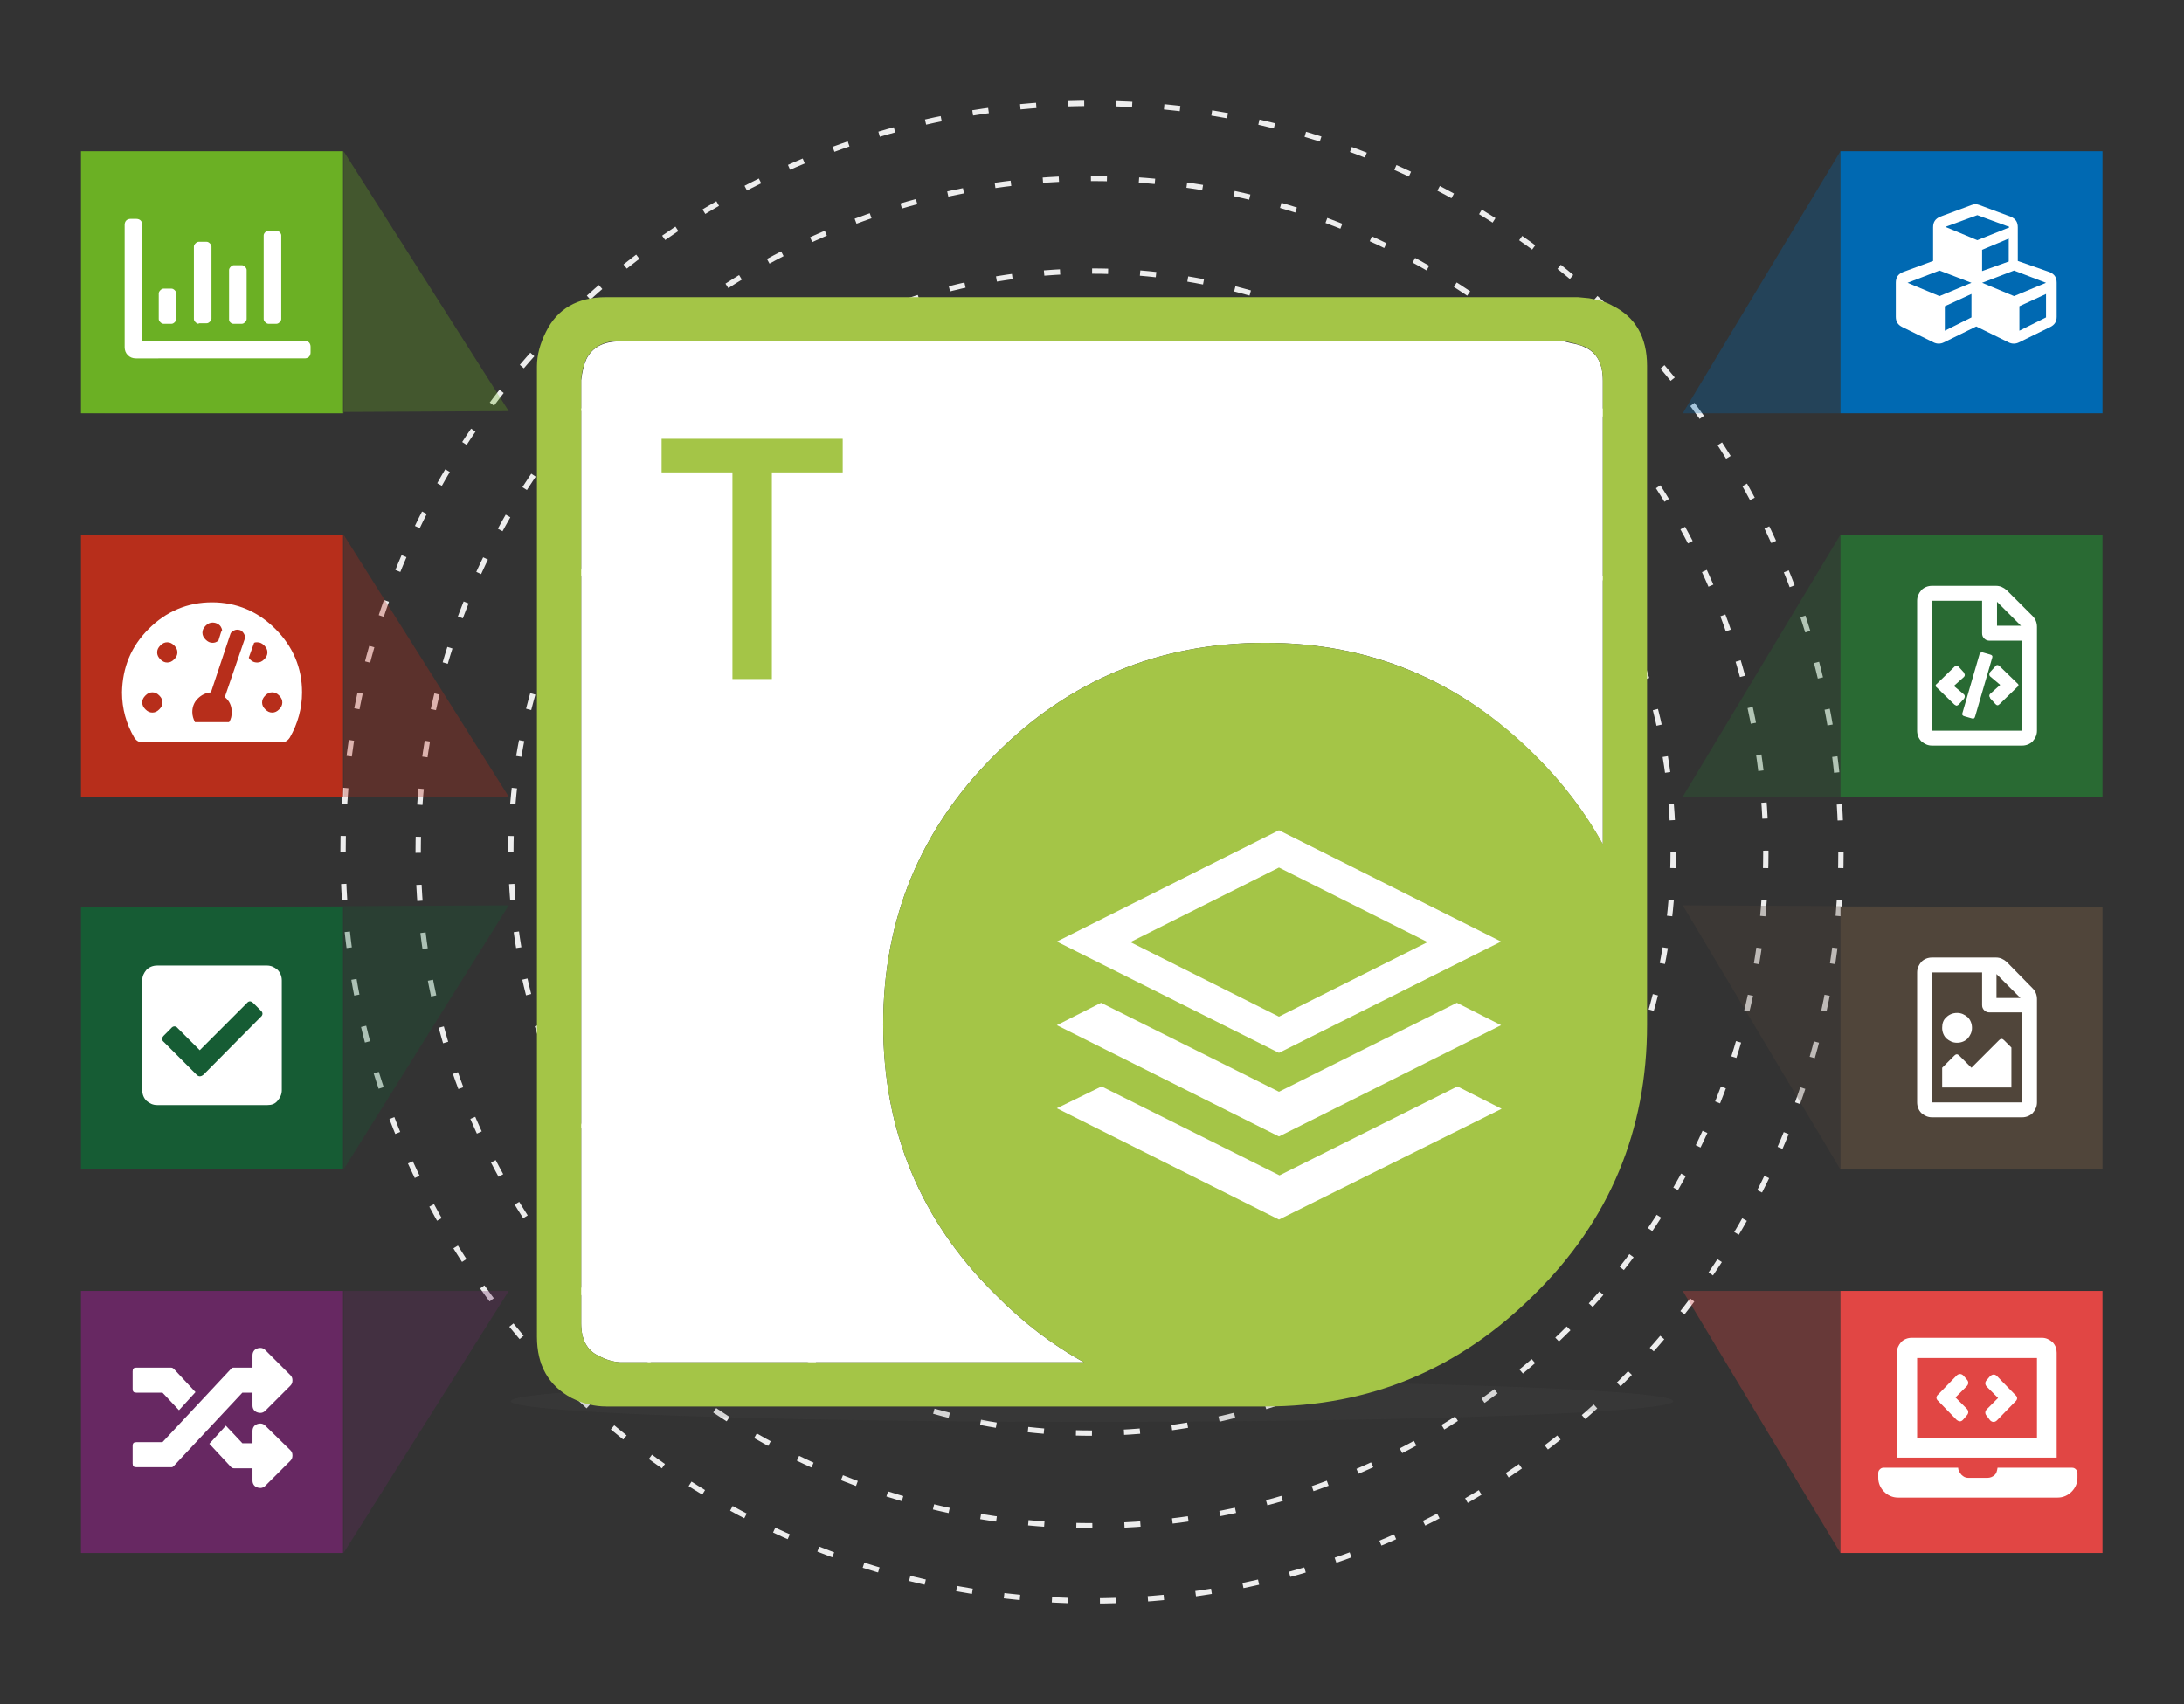 <?xml version="1.0" encoding="utf-8"?>
<!-- Generator: Adobe Illustrator 25.2.0, SVG Export Plug-In . SVG Version: 6.00 Build 0)  -->
<svg version="1.1" id="Total" xmlns="http://www.w3.org/2000/svg" xmlns:xlink="http://www.w3.org/1999/xlink" x="0px" y="0px"
	 viewBox="0 0 410 320" style="enable-background:new 0 0 410 320;" xml:space="preserve">
<rect x="0" y="0" width="410" height="320" fill="#333333" stroke="none"/>
<style type="text/css">
	.st0{fill:none;stroke:#EDEDED;stroke-miterlimit:10;stroke-dasharray:3.01,6.019;}
	.st1{fill:none;stroke:#EDEDED;stroke-miterlimit:10;stroke-dasharray:3.007,6.013;}
	.st2{fill:none;stroke:#EDEDED;stroke-miterlimit:10;stroke-dasharray:3.005,6.01;}
	.st3{fill:#6BB024;}
	.st4{fill:#B72E1B;}
	.st5{opacity:0.3;fill:#B72E1B;}
	.st6{opacity:0.3;fill:#165C34;}
	.st7{fill:#165C34;}
	.st8{fill:#672862;}
	.st9{opacity:0.3;fill:#672862;}
	.st10{fill:#FFFFFF;}
	.st11{opacity:0.29;fill:#6BB024;}
	.st12{opacity:0.3;fill:#0069B2;}
	.st13{fill:#0069B2;}
	.st14{fill:#296A33;}
	.st15{opacity:0.3;fill:#296A33;}
	.st16{fill:#50453A;}
	.st17{opacity:0.3;fill:#50453A;}
	.st18{fill:#E14644;}
	.st19{opacity:0.3;fill:#E14644;}
	.st20{opacity:0.15;fill:#555555;}
	.st21{fill-rule:evenodd;clip-rule:evenodd;fill:#FFFFFF;}
	.st22{fill-rule:evenodd;clip-rule:evenodd;fill:#A4C547;}
	.st23{fill:#A4C547;}
</style>
<g>
	<g>
		<g>
			<circle class="st0" cx="205" cy="160" r="126.5"/>
		</g>
		<g>
			<circle class="st1" cx="205" cy="160" r="109.1"/>
		</g>
		<g>
			<circle class="st2" cx="205" cy="160" r="140.6"/>
		</g>
	</g>
	<g>
		<g>
			<rect x="15.2" y="28.4" class="st3" width="49.2" height="49.2"/>
			<rect x="15.2" y="100.4" class="st4" width="49.2" height="49.2"/>
			<polygon class="st5" points="64.5,149.6 15.2,149.6 95.5,149.6 64.5,100.4 			"/>
			<polygon class="st6" points="64.5,219.6 95.5,170 15.2,170.4 64.5,170.4 			"/>
			<rect x="15.2" y="170.4" class="st7" width="49.2" height="49.2"/>
			<rect x="15.2" y="242.4" class="st8" width="49.2" height="49.2"/>
			<polygon class="st9" points="64.5,291.6 95.5,242.4 15.2,242.4 64.5,242.4 			"/>
			<g>
				<path class="st10" d="M57.2,64c0.3,0,0.6,0.1,0.8,0.3s0.3,0.5,0.3,0.8v1.1c0,0.3-0.1,0.6-0.3,0.8s-0.5,0.3-0.8,0.3H25.5
					c-0.6,0-1.1-0.2-1.5-0.6c-0.4-0.4-0.6-0.9-0.6-1.5v-23c0-0.3,0.1-0.6,0.3-0.8s0.5-0.3,0.8-0.3h1.1c0.3,0,0.6,0.1,0.8,0.3
					s0.3,0.5,0.3,0.8V64H57.2z M30.7,60.8c-0.2,0-0.4-0.1-0.6-0.3c-0.2-0.2-0.3-0.4-0.3-0.6v-4.8c0-0.2,0.1-0.4,0.3-0.6
					c0.2-0.2,0.4-0.3,0.6-0.3h1.5c0.2,0,0.4,0.1,0.6,0.3c0.2,0.2,0.3,0.4,0.3,0.6v4.8c0,0.2-0.1,0.4-0.3,0.6
					c-0.2,0.2-0.4,0.3-0.6,0.3H30.7z M37.3,60.8c-0.2,0-0.4-0.1-0.6-0.3c-0.2-0.2-0.3-0.4-0.3-0.6V46.3c0-0.2,0.1-0.4,0.3-0.6
					c0.2-0.2,0.4-0.3,0.6-0.3h1.5c0.2,0,0.4,0.1,0.6,0.3c0.2,0.2,0.3,0.4,0.3,0.6v13.5c0,0.2-0.1,0.4-0.3,0.6
					c-0.2,0.2-0.4,0.3-0.6,0.3H37.3z M43.8,60.8c-0.2,0-0.4-0.1-0.6-0.3C43,60.3,43,60.1,43,59.9v-9.2c0-0.2,0.1-0.4,0.3-0.6
					c0.2-0.2,0.4-0.3,0.6-0.3h1.5c0.2,0,0.4,0.1,0.6,0.3c0.2,0.2,0.3,0.4,0.3,0.6v9.2c0,0.2-0.1,0.4-0.3,0.6
					c-0.2,0.2-0.4,0.3-0.6,0.3H43.8z M50.4,60.8c-0.2,0-0.4-0.1-0.6-0.3c-0.2-0.2-0.3-0.4-0.3-0.6V44.2c0-0.2,0.1-0.4,0.3-0.6
					c0.2-0.2,0.4-0.3,0.6-0.3h1.5c0.2,0,0.4,0.1,0.6,0.3c0.2,0.2,0.3,0.4,0.3,0.6v15.7c0,0.2-0.1,0.4-0.3,0.6
					c-0.2,0.2-0.4,0.3-0.6,0.3H50.4z"/>
			</g>
			<g>
				<path class="st10" d="M27.9,118.1c3.3-3.3,7.3-5,11.9-5c4.6,0,8.6,1.7,11.9,5c3.3,3.3,5,7.3,5,11.9c0,3-0.8,5.9-2.3,8.5
					c-0.4,0.6-0.9,0.9-1.6,0.9h-26c-0.7,0-1.2-0.3-1.6-0.9c-1.5-2.6-2.3-5.4-2.3-8.5C23,125.3,24.6,121.4,27.9,118.1z M27.3,133.2
					c0.4,0.4,0.8,0.6,1.3,0.6c0.5,0,0.9-0.2,1.3-0.6c0.4-0.4,0.6-0.8,0.6-1.3c0-0.5-0.2-0.9-0.6-1.3c-0.4-0.4-0.8-0.6-1.3-0.6
					c-0.5,0-0.9,0.2-1.3,0.6c-0.4,0.4-0.6,0.8-0.6,1.3C26.7,132.4,26.9,132.8,27.3,133.2z M30.1,123.8c0.4,0.4,0.8,0.6,1.3,0.6
					c0.5,0,0.9-0.2,1.3-0.6c0.4-0.4,0.6-0.8,0.6-1.3c0-0.5-0.2-0.9-0.6-1.3c-0.4-0.4-0.8-0.6-1.3-0.6c-0.5,0-0.9,0.2-1.3,0.6
					c-0.4,0.4-0.6,0.8-0.6,1.3C29.5,123,29.7,123.4,30.1,123.8z M45.9,120.1c0.1-0.4,0.1-0.8-0.1-1.1s-0.4-0.6-0.8-0.7
					c-0.4-0.1-0.7-0.1-1.1,0.1s-0.6,0.4-0.7,0.8L39.6,130c-1,0.1-1.8,0.5-2.5,1.2c-0.7,0.7-1,1.6-1,2.5c0,0.7,0.2,1.3,0.5,1.9h6.4
					c0.4-0.6,0.5-1.2,0.5-1.9c0-1.1-0.4-2.1-1.3-2.8L45.9,120.1z M39.9,116.9c-0.5,0-0.9,0.2-1.3,0.6c-0.4,0.4-0.6,0.8-0.6,1.3
					c0,0.5,0.2,0.9,0.6,1.3c0.4,0.4,0.8,0.6,1.3,0.6c0.4,0,0.7-0.1,1.1-0.4l0.5-1.6c0,0,0.1-0.2,0.2-0.4c-0.1-0.4-0.3-0.8-0.6-1
					C40.7,117,40.3,116.9,39.9,116.9z M46.7,123.5c0.4,0.6,0.9,0.9,1.6,0.9c0.5,0,0.9-0.2,1.3-0.6c0.4-0.4,0.6-0.8,0.6-1.3
					c0-0.5-0.2-0.9-0.6-1.3c-0.4-0.4-0.8-0.6-1.3-0.6c-0.2,0-0.4,0-0.6,0.1L46.7,123.5z M49.8,133.2c0.4,0.4,0.8,0.6,1.3,0.6
					c0.5,0,0.9-0.2,1.3-0.6c0.4-0.4,0.6-0.8,0.6-1.3c0-0.5-0.2-0.9-0.6-1.3c-0.4-0.4-0.8-0.6-1.3-0.6c-0.5,0-0.9,0.2-1.3,0.6
					c-0.4,0.4-0.6,0.8-0.6,1.3C49.2,132.4,49.4,132.8,49.8,133.2z"/>
			</g>
			<g>
				<path class="st10" d="M50.2,207.5H29.5c-0.8,0-1.4-0.3-2-0.8c-0.5-0.5-0.8-1.2-0.8-2v-20.6c0-0.8,0.3-1.4,0.8-2
					c0.5-0.5,1.2-0.8,2-0.8h20.6c0.8,0,1.4,0.3,2,0.8c0.5,0.5,0.8,1.2,0.8,2v20.6c0,0.8-0.3,1.4-0.8,2
					C51.6,207.3,51,207.5,50.2,207.5z M38.2,201.8L48.9,191c0.5-0.4,0.5-0.9,0-1.3l-1.3-1.3c-0.5-0.5-0.9-0.5-1.3,0l-8.8,8.8
					l-4.1-4.1c-0.4-0.5-0.9-0.5-1.3,0l-1.3,1.3c-0.5,0.5-0.5,0.9,0,1.3l6.1,6.1C37.3,202.2,37.7,202.2,38.2,201.8z"/>
			</g>
			<g>
				<path class="st10" d="M47.4,261.5h-1.9l-12.9,13.8c-0.2,0.2-0.3,0.2-0.5,0.2h-6.5c-0.5,0-0.7-0.2-0.7-0.7v-3.3
					c0-0.5,0.2-0.7,0.7-0.7h4.9l12.9-13.8c0.2-0.2,0.3-0.2,0.5-0.2h3.5v-2.3c0-0.6,0.3-1.1,0.9-1.3s1.1-0.1,1.5,0.3l4.7,4.7
					c0.3,0.3,0.4,0.6,0.4,1c0,0.4-0.1,0.7-0.4,1l-4.7,4.7c-0.4,0.4-0.9,0.5-1.5,0.3s-0.9-0.7-0.9-1.3V261.5z M25.6,261.5
					c-0.5,0-0.7-0.2-0.7-0.7v-3.3c0-0.5,0.2-0.7,0.7-0.7h6.5c0.2,0,0.4,0.1,0.5,0.2l4.1,4.4l-3.1,3.4l-3.1-3.3H25.6z M54.5,272.3
					c0.3,0.3,0.4,0.6,0.4,1c0,0.4-0.1,0.7-0.4,1l-4.7,4.7c-0.4,0.4-0.9,0.5-1.5,0.3s-0.9-0.7-0.9-1.3v-2.3h-3.5
					c-0.2,0-0.4-0.1-0.5-0.2l-4.1-4.4l3.1-3.4l3.1,3.3h1.9v-2.3c0-0.6,0.3-1.1,0.9-1.3s1.1-0.1,1.5,0.3L54.5,272.3z"/>
			</g>
			<polygon class="st11" points="64.5,77.6 15.2,77.6 95.5,77.2 64.5,28.4 			"/>
		</g>
		<g>
			<polygon class="st12" points="394.8,77.6 345.5,77.6 345.5,28.4 315.9,77.6 			"/>
			<rect x="345.5" y="28.4" class="st13" width="49.2" height="49.2"/>
			<rect x="345.5" y="100.4" class="st14" width="49.2" height="49.2"/>
			<polygon class="st15" points="394.8,149.6 345.5,149.6 345.5,100.4 315.9,149.6 			"/>
			<rect x="345.5" y="170.4" class="st16" width="49.2" height="49.2"/>
			<polygon class="st17" points="315.9,170 345.5,219.6 345.5,170.4 394.8,170.4 			"/>
			<rect x="345.5" y="242.4" class="st18" width="49.2" height="49.2"/>
			<polygon class="st19" points="315.9,242.4 345.5,291.6 345.5,242.4 394.8,242.4 			"/>
			<g>
				<path class="st10" d="M384.8,51.1c0.9,0.4,1.3,1,1.3,2v6.4c0,0.9-0.4,1.5-1.2,1.9l-5.9,2.9c-0.6,0.3-1.3,0.3-1.9,0l-6.1-3
					l-6.1,3c-0.6,0.3-1.3,0.3-1.9,0l-5.9-2.9c-0.8-0.4-1.2-1-1.2-1.9v-6.4c0-1,0.4-1.6,1.3-2l5.7-2.1v-6.3c0-1,0.4-1.6,1.3-2
					l5.9-2.2c0.5-0.2,1-0.2,1.5,0l5.9,2.2c0.9,0.4,1.3,1,1.3,2V49L384.8,51.1z M370.1,53.1l-6-2.3l-6,2.3l6,2.5L370.1,53.1z
					 M370.1,59.6v-4.4l-5,2.3v4.6L370.1,59.6z M365.2,42.6L365.2,42.6l6,2.5l6-2.4v-0.1l-6-2.2L365.2,42.6z M377.1,49.1v-4.3l-5,2.1
					v4L377.1,49.1z M384.1,53.1l-6-2.3l-6,2.3l6,2.5L384.1,53.1z M384.1,59.6v-4.4l-5,2.3v4.6L384.1,59.6z"/>
			</g>
			<g>
				<path class="st10" d="M381.6,115.7c0.5,0.5,0.8,1.2,0.8,2v19.5c0,0.8-0.3,1.4-0.8,2c-0.5,0.5-1.2,0.8-2,0.8h-16.9
					c-0.8,0-1.4-0.3-2-0.8c-0.5-0.5-0.8-1.2-0.8-2v-24.4c0-0.8,0.3-1.4,0.8-2c0.5-0.5,1.2-0.8,2-0.8h12c0.8,0,1.4,0.3,2,0.8
					L381.6,115.7z M379.6,137.2v-16.9h-6.1c-0.4,0-0.7-0.1-1-0.4c-0.3-0.3-0.4-0.6-0.4-1v-6.1h-9.4v24.4H379.6z M368.7,130.4
					c0.2,0.2,0.2,0.5,0,0.8l-1,1.1c-0.1,0.1-0.3,0.2-0.4,0.2c-0.1,0-0.2-0.1-0.4-0.2l-3.3-3.2c-0.3-0.2-0.3-0.5,0-0.7l3.3-3.2
					c0.3-0.3,0.5-0.3,0.8,0l1,1.1v0.1c0.2,0.2,0.2,0.5,0,0.7l-1.9,1.7L368.7,130.4z M372.2,122.5l1.4,0.4c0.4,0.1,0.5,0.3,0.4,0.6
					l-3.2,11c-0.1,0.4-0.3,0.5-0.6,0.4l-1.4-0.4c-0.4-0.1-0.5-0.3-0.4-0.6l3.2-11C371.6,122.6,371.8,122.5,372.2,122.5z M373.6,127
					c-0.2-0.2-0.2-0.5,0-0.8l1-1.1c0.2-0.3,0.5-0.3,0.8,0l3.3,3.2c0.3,0.2,0.3,0.5,0,0.7l-3.3,3.2c-0.3,0.3-0.5,0.3-0.8,0l-1-1.1
					v-0.1c-0.2-0.2-0.2-0.5,0-0.7l1.9-1.7L373.6,127z M374.9,113v4.5h4.5L374.9,113z"/>
			</g>
			<g>
				<path class="st10" d="M381.6,185.6c0.5,0.5,0.8,1.2,0.8,2V207c0,0.8-0.3,1.4-0.8,2c-0.5,0.5-1.2,0.8-2,0.8h-16.9
					c-0.8,0-1.4-0.3-2-0.8c-0.5-0.5-0.8-1.2-0.8-2v-24.4c0-0.8,0.3-1.4,0.8-2c0.5-0.5,1.2-0.8,2-0.8h12c0.8,0,1.4,0.3,2,0.8
					L381.6,185.6z M362.7,207h16.9v-16.9h-6.1c-0.4,0-0.7-0.1-1-0.4c-0.3-0.3-0.4-0.6-0.4-1v-6.1h-9.4V207z M365.4,191
					c0.5-0.5,1.2-0.8,2-0.8c0.8,0,1.4,0.3,2,0.8c0.5,0.5,0.8,1.2,0.8,2c0,0.8-0.3,1.4-0.8,2c-0.5,0.5-1.2,0.8-2,0.8
					c-0.8,0-1.4-0.3-2-0.8c-0.5-0.5-0.8-1.2-0.8-2C364.6,192.2,364.8,191.5,365.4,191z M364.6,204.2v-3.7l2.3-2.3
					c0.3-0.3,0.6-0.3,0.9,0l2.3,2.3l5.2-5.2c0.3-0.3,0.6-0.3,0.9,0l1.4,1.4v7.5H364.6z M379.3,187.4l-4.5-4.5v4.5H379.3z"/>
			</g>
			<g>
				<path class="st10" d="M389,275.6c0.3,0,0.5,0.1,0.7,0.3s0.3,0.4,0.3,0.7v0.9c0,1-0.4,1.9-1.1,2.6c-0.7,0.7-1.6,1.1-2.6,1.1h-30
					c-1,0-1.9-0.4-2.6-1.1c-0.7-0.7-1.1-1.6-1.1-2.6v-0.9c0-0.3,0.1-0.5,0.3-0.7s0.4-0.3,0.7-0.3h14c0,0.4,0.2,0.8,0.6,1.3
					c0.4,0.4,0.8,0.6,1.3,0.6h3.6c0.5,0,1-0.2,1.3-0.5c0.4-0.3,0.5-0.8,0.6-1.4H389z M386.1,254v19.7h-30V254c0-0.8,0.3-1.4,0.8-2
					c0.5-0.5,1.2-0.8,2-0.8h24.4c0.8,0,1.4,0.3,2,0.8C385.9,252.6,386.1,253.3,386.1,254z M382.4,270v-15h-22.5v15H382.4z
					 M367.3,266.6l-3.4-3.5c-0.5-0.4-0.5-0.9,0-1.3l3.4-3.5c0.4-0.4,0.9-0.4,1.3,0l0.6,0.7c0.4,0.4,0.4,0.9,0,1.3l-2.1,2.1l2.1,2.1
					c0.4,0.4,0.4,0.9,0,1.3l-0.6,0.7C368.2,267,367.8,267,367.3,266.6z M373,265.9c-0.4-0.4-0.4-0.9,0-1.3l2.1-2.1l-2.1-2.1
					c-0.4-0.4-0.4-0.9,0-1.3l0.6-0.7c0.5-0.4,0.9-0.4,1.3,0l3.4,3.5c0.5,0.4,0.5,0.9,0,1.3l-3.4,3.5c-0.4,0.4-0.9,0.4-1.3,0
					L373,265.9z"/>
			</g>
		</g>
	</g>
	<ellipse class="st20" cx="205" cy="263.1" rx="109.1" ry="3.9"/>
	<g id="_x2E_NET">
		<path id="XMLID_8_" class="st21" d="M237.5,120.7c-19.9,0-36.8,7-50.7,21c-14,13.9-21,30.8-21,50.7s7,36.8,21,50.6
			c5.1,5.2,10.7,9.5,16.7,12.8h-87.1c-1.4-0.1-2.7-0.5-4-1.2c-2.2-1-3.3-3.1-3.3-6.1V71.4c0.2-1.6,0.5-2.9,1-4
			c1.1-2.2,3.2-3.3,6.3-3.3h177.2l1.2,0.3c1,0.2,2,0.4,2.7,0.8c2.3,1,3.4,3.1,3.4,6.3v87.1c-3.3-6-7.5-11.6-12.8-16.8
			C274,127.7,257.2,120.7,237.5,120.7z"/>
		<path id="XMLID_2_" class="st22" d="M237.5,120.7c19.6,0,36.5,7,50.6,21c5.2,5.2,9.5,10.8,12.8,16.8V71.4c0-3.1-1.1-5.2-3.4-6.3
			c-0.8-0.3-1.7-0.6-2.7-0.8l-1.2-0.3H116.4c-3,0-5.1,1.1-6.3,3.3c-0.5,1.1-0.9,2.5-1,4v177.2c0,3,1.1,5.1,3.3,6.1
			c1.3,0.7,2.6,1.1,4,1.2h87.1c-6-3.3-11.6-7.6-16.7-12.8c-14-13.8-21-30.7-21-50.6s7-36.8,21-50.7
			C200.7,127.7,217.6,120.7,237.5,120.7z M298.3,56c1.9,0.3,3.4,0.8,4.4,1.4c4.3,2.1,6.5,5.9,6.5,11.3v123.7
			c0,19.8-7,36.7-21.1,50.6c-14.1,14.1-30.9,21.1-50.6,21.1H113.8c-2.1,0-4.3-0.5-6.5-1.6c-4.3-2.3-6.5-6.1-6.5-11.5V68.8
			c0-2.2,0.6-4.3,1.7-6.5c2.1-4.3,5.9-6.5,11.3-6.5h182.4L298.3,56z"/>
		<g>
			<path class="st23" d="M144.9,127.5h-7.4V88.7h-13.3v-6.3h34v6.3h-13.3V127.5z"/>
		</g>
		<path id="XMLID_3_" class="st21" d="M240.1,162.9l-27.9,14l27.9,14l27.9-14L240.1,162.9z M240.1,197.7l-41.7-20.9l41.7-20.9
			l41.7,20.9L240.1,197.7z M240.1,205l33.4-16.7l8.3,4.2l-41.7,20.9l-41.7-20.9l8.3-4.2L240.1,205z M206.8,204l33.4,16.7l33.4-16.7
			l8.3,4.2L240.1,229l-41.7-20.9L206.8,204z"/>
	</g>
</g>
<g>
</g>
<g>
</g>
<g>
</g>
<g>
</g>
<g>
</g>
<g>
</g>
</svg>
